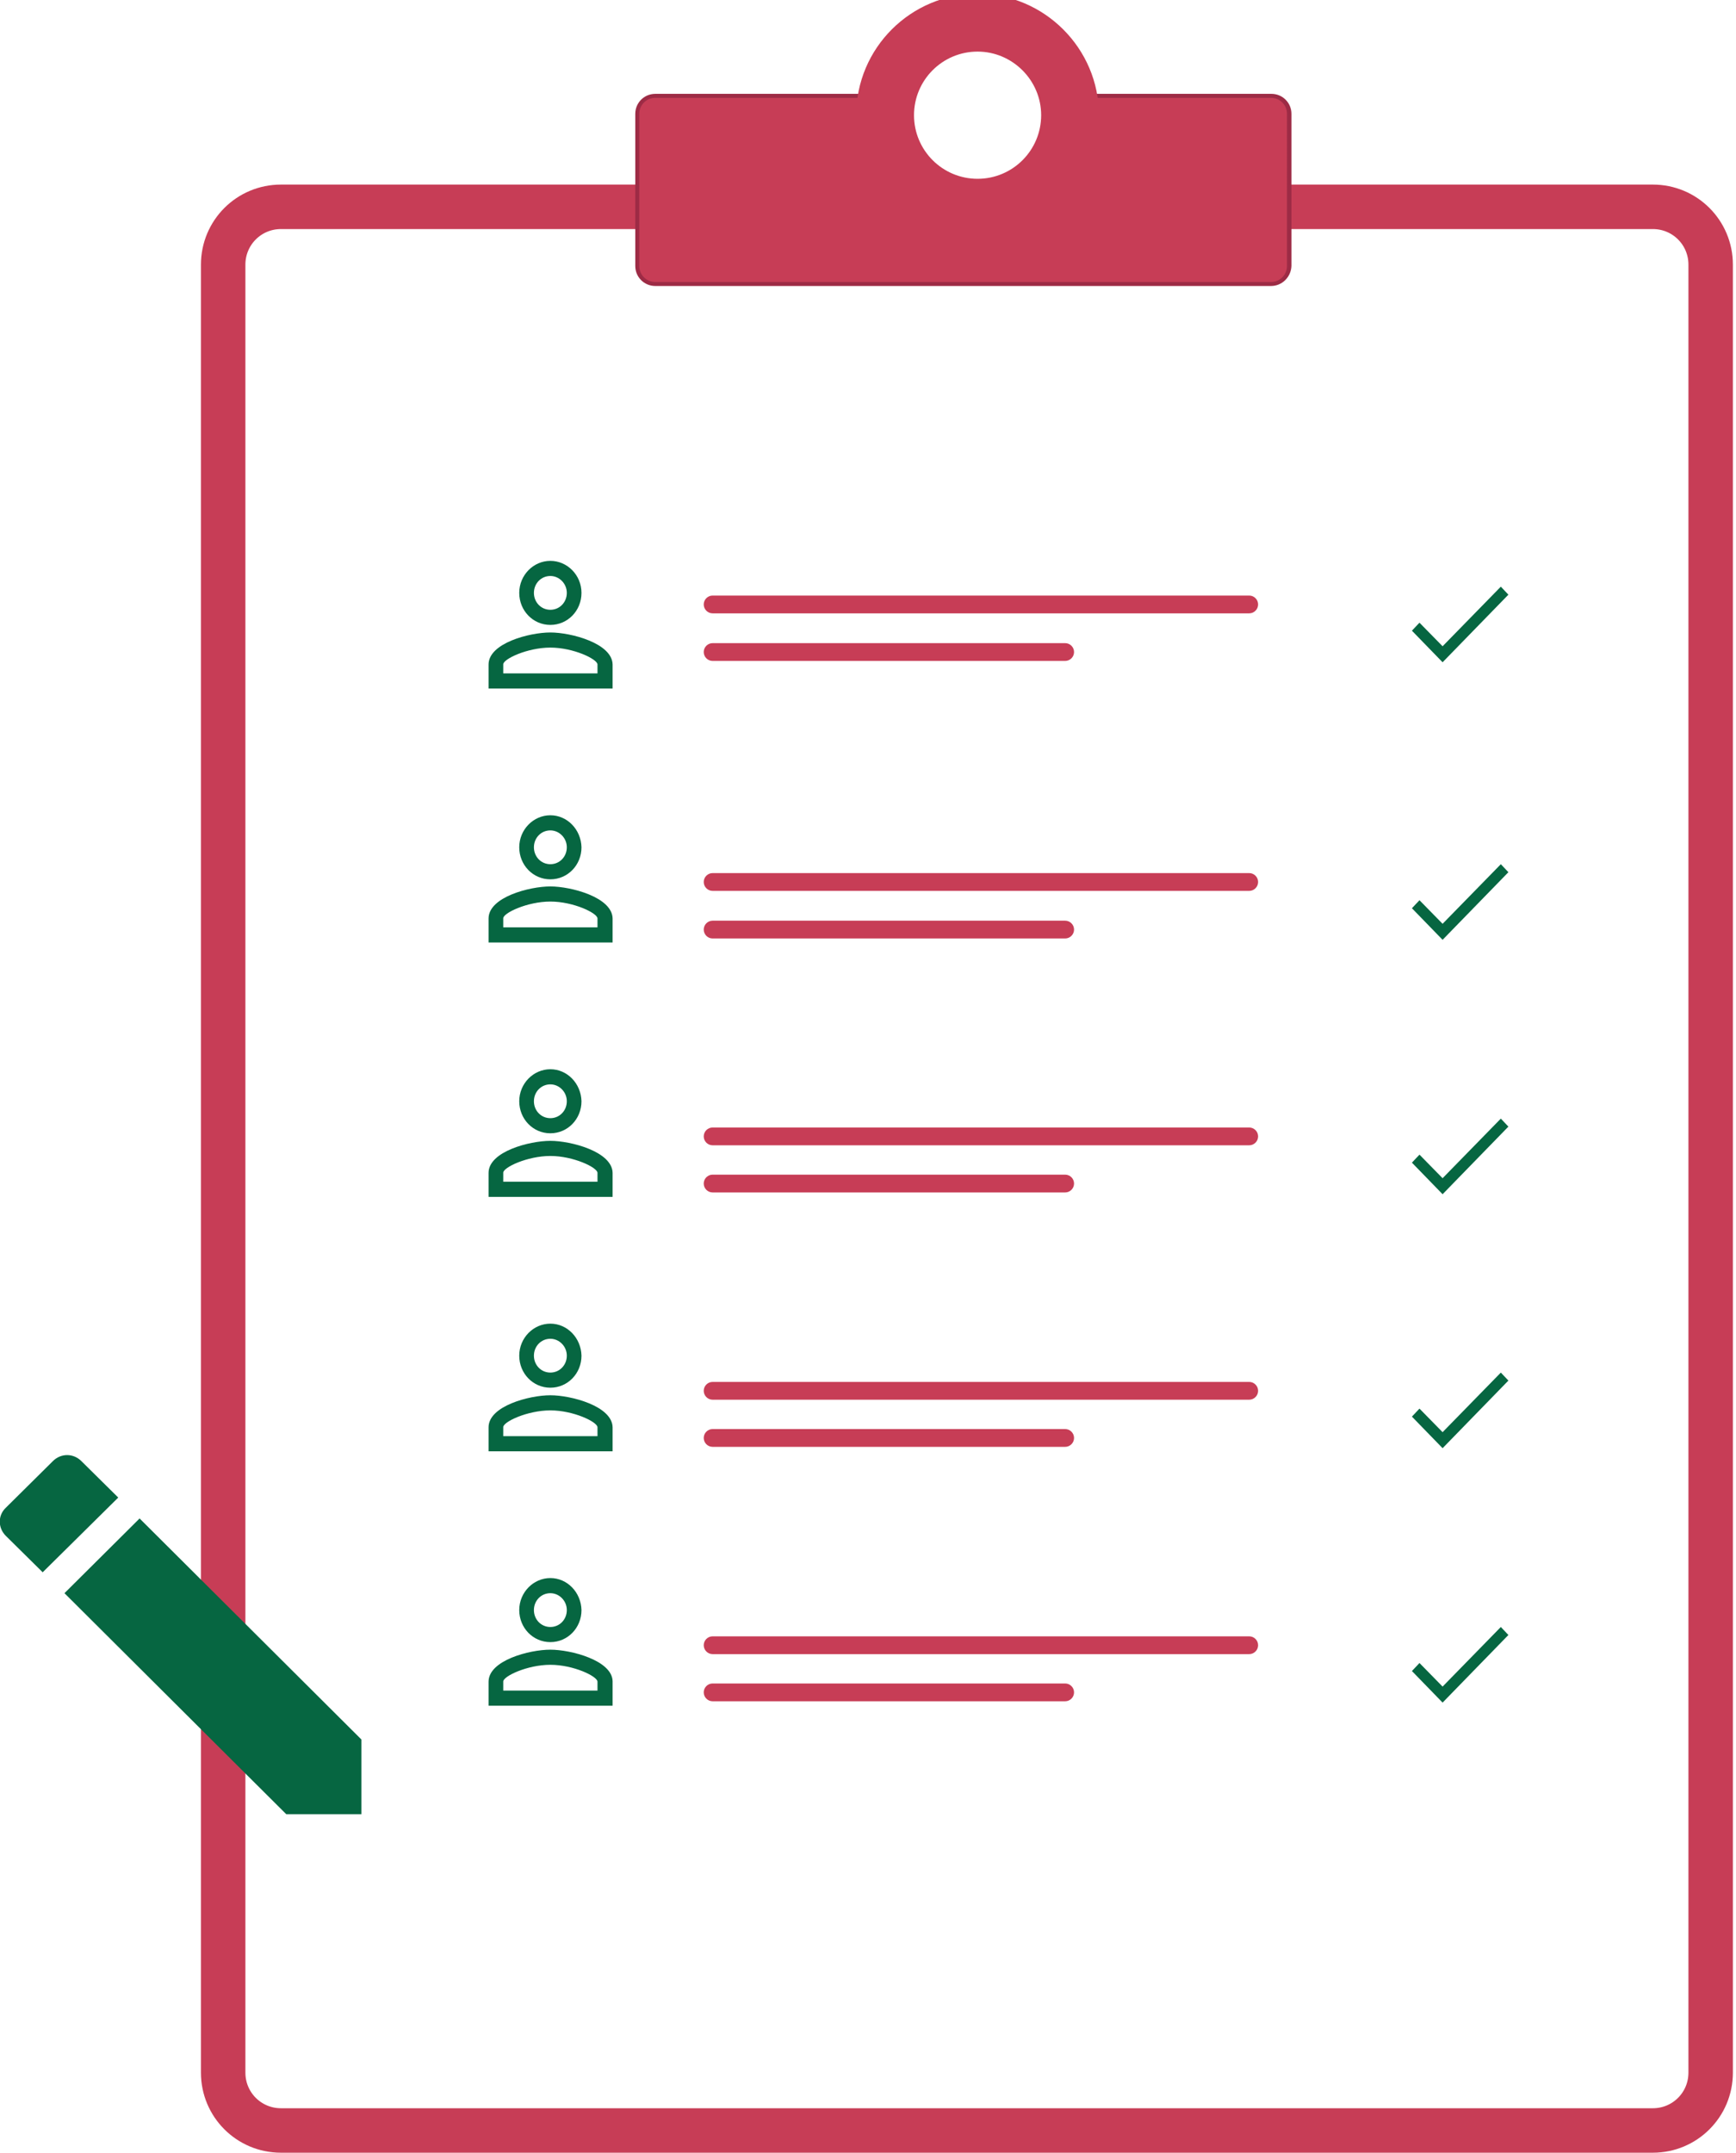 <?xml version="1.0" encoding="utf-8"?>
<!-- Generator: Adobe Illustrator 19.0.0, SVG Export Plug-In . SVG Version: 6.00 Build 0)  -->
<svg version="1.1" id="Layer_1" xmlns="http://www.w3.org/2000/svg" xmlns:xlink="http://www.w3.org/1999/xlink" x="0px" y="0px"
	 viewBox="0 0 390.5 484" style="enable-background:new 0 0 390.5 484;" xml:space="preserve">
<style type="text/css">
	.st0{fill:none;stroke:#C73D56;stroke-width:10;stroke-miterlimit:10;}
	.st1{fill:#066641;}
	.st2{fill:#C73D56;}
	.st3{fill:#9D2B45;}
</style>
<g id="XMLID_1_">
	<path id="XMLID_67_" class="st0" d="M371.8,479H63.2c-7.2,0-13-5.8-13-13V59.5c0-7.2,5.8-13,13-13h308.6c7.2,0,13,5.8,13,13V466
		C384.8,473.2,379,479,371.8,479z"/>
</g>
<g id="XMLID_2_">
	<path id="XMLID_65_" class="st1" d="M81.3,391.1v16.8H64.4l-49.9-49.7l16.9-16.8L81.3,391.1z M1.3,345.3c-1.8-1.8-1.8-4.6,0-6.3
		l10.6-10.5c1.8-1.8,4.6-1.8,6.4,0l8.3,8.2L9.6,353.5L1.3,345.3z"/>
</g>
<g id="XMLID_3_">
	<g id="XMLID_102_">
		<path id="XMLID_64_" class="st1" d="M123.8,129.5c2,0,3.7,1.7,3.7,3.8s-1.6,3.8-3.7,3.8s-3.7-1.7-3.7-3.8S121.7,129.5,123.8,129.5
			 M123.8,145.6c5.2,0,10.6,2.6,10.6,3.8v2h-21.2v-2C113.1,148.2,118.6,145.6,123.8,145.6 M123.8,126.1c-3.8,0-7,3.2-7,7.2
			s3.1,7.2,7,7.2s7-3.2,7-7.2S127.6,126.1,123.8,126.1z M123.8,142.2c-4.7,0-13.9,2.4-13.9,7.2v5.4h27.9v-5.4
			C137.7,144.6,128.4,142.2,123.8,142.2z"/>
	</g>
	<g id="XMLID_6_">
		<path id="XMLID_63_" class="st1" d="M123.8,186.7c2,0,3.7,1.7,3.7,3.8s-1.6,3.8-3.7,3.8s-3.7-1.7-3.7-3.8S121.7,186.7,123.8,186.7
			 M123.8,202.7c5.2,0,10.6,2.6,10.6,3.8v2h-21.2v-2C113.1,205.3,118.6,202.7,123.8,202.7 M123.8,183.3c-3.8,0-7,3.2-7,7.2
			c0,4,3.1,7.2,7,7.2s7-3.2,7-7.2C130.7,186.5,127.6,183.3,123.8,183.3z M123.8,199.3c-4.7,0-13.9,2.4-13.9,7.2v5.4h27.9v-5.4
			C137.7,201.7,128.4,199.3,123.8,199.3z"/>
	</g>
	<g id="XMLID_7_">
		<path id="XMLID_62_" class="st1" d="M123.8,243.8c2,0,3.7,1.7,3.7,3.8s-1.6,3.8-3.7,3.8s-3.7-1.7-3.7-3.8S121.7,243.8,123.8,243.8
			 M123.8,259.9c5.2,0,10.6,2.6,10.6,3.8v2h-21.2v-2C113.1,262.5,118.6,259.9,123.8,259.9 M123.8,240.4c-3.8,0-7,3.2-7,7.2
			c0,4,3.1,7.2,7,7.2s7-3.2,7-7.2C130.7,243.6,127.6,240.4,123.8,240.4z M123.8,256.5c-4.7,0-13.9,2.4-13.9,7.2v5.4h27.9v-5.4
			C137.7,258.9,128.4,256.5,123.8,256.5z"/>
	</g>
	<g id="XMLID_13_">
		<path id="XMLID_61_" class="st1" d="M123.8,301c2,0,3.7,1.7,3.7,3.8c0,2.1-1.6,3.8-3.7,3.8s-3.7-1.7-3.7-3.8
			C120.1,302.7,121.7,301,123.8,301 M123.8,317.1c5.2,0,10.6,2.6,10.6,3.8v2h-21.2v-2C113.1,319.7,118.6,317.1,123.8,317.1
			 M123.8,297.6c-3.8,0-7,3.2-7,7.2c0,4,3.1,7.2,7,7.2s7-3.2,7-7.2C130.7,300.8,127.6,297.6,123.8,297.6z M123.8,313.7
			c-4.7,0-13.9,2.4-13.9,7.2v5.4h27.9v-5.4C137.7,316.1,128.4,313.7,123.8,313.7z"/>
	</g>
	<g id="XMLID_18_">
		<path id="XMLID_60_" class="st1" d="M123.8,358.2c2,0,3.7,1.7,3.7,3.8c0,2.1-1.6,3.8-3.7,3.8s-3.7-1.7-3.7-3.8
			C120.1,359.9,121.7,358.2,123.8,358.2 M123.8,374.3c5.2,0,10.6,2.6,10.6,3.8v2h-21.2v-2C113.1,376.9,118.6,374.3,123.8,374.3
			 M123.8,354.8c-3.8,0-7,3.2-7,7.2c0,4,3.1,7.2,7,7.2s7-3.2,7-7.2C130.7,358,127.6,354.8,123.8,354.8z M123.8,370.9
			c-4.7,0-13.9,2.4-13.9,7.2v5.4h27.9V378C137.7,373.3,128.4,370.9,123.8,370.9z"/>
	</g>
	<g id="XMLID_28_">
		<path id="XMLID_57_" class="st1" d="M324.5,145.3l-5.2-5.3l-1.7,1.8l6.9,7.1l14.8-15.2l-1.7-1.8L324.5,145.3z"/>
	</g>
	<g id="XMLID_37_">
		<path id="XMLID_105_" class="st2" d="M239.6,148.6h-79.3c-1.1,0-2-0.9-2-2l0,0c0-1.1,0.9-2,2-2h79.3c1.1,0,2,0.9,2,2l0,0
			C241.6,147.7,240.7,148.6,239.6,148.6z"/>
	</g>
	<g id="XMLID_38_">
		<path id="XMLID_103_" class="st2" d="M281,137.9H160.3c-1.1,0-2-0.9-2-2v0c0-1.1,0.9-2,2-2H281c1.1,0,2,0.9,2,2v0
			C283,137,282.1,137.9,281,137.9z"/>
	</g>
	<g id="XMLID_35_">
		<path id="XMLID_56_" class="st1" d="M324.5,207.7l-5.2-5.3l-1.7,1.8l6.9,7.1l14.8-15.2l-1.7-1.8L324.5,207.7z"/>
	</g>
	<g id="XMLID_34_">
		<path id="XMLID_98_" class="st2" d="M239.6,211h-79.3c-1.1,0-2-0.9-2-2v0c0-1.1,0.9-2,2-2h79.3c1.1,0,2,0.9,2,2v0
			C241.6,210.1,240.7,211,239.6,211z"/>
	</g>
	<g id="XMLID_33_">
		<path id="XMLID_96_" class="st2" d="M281,200.3H160.3c-1.1,0-2-0.9-2-2l0,0c0-1.1,0.9-2,2-2H281c1.1,0,2,0.9,2,2l0,0
			C283,199.4,282.1,200.3,281,200.3z"/>
	</g>
	<g id="XMLID_40_">
		<path id="XMLID_55_" class="st1" d="M324.5,264.9l-5.2-5.3l-1.7,1.8l6.9,7.1l14.8-15.2l-1.7-1.8L324.5,264.9z"/>
	</g>
	<g id="XMLID_39_">
		<path id="XMLID_92_" class="st2" d="M239.6,268.1h-79.3c-1.1,0-2-0.9-2-2v0c0-1.1,0.9-2,2-2h79.3c1.1,0,2,0.9,2,2v0
			C241.6,267.2,240.7,268.1,239.6,268.1z"/>
	</g>
	<g id="XMLID_36_">
		<path id="XMLID_90_" class="st2" d="M281,257.5H160.3c-1.1,0-2-0.9-2-2v0c0-1.1,0.9-2,2-2H281c1.1,0,2,0.9,2,2v0
			C283,256.6,282.1,257.5,281,257.5z"/>
	</g>
	<g id="XMLID_43_">
		<path id="XMLID_54_" class="st1" d="M324.5,322l-5.2-5.3l-1.7,1.8l6.9,7.1l14.8-15.2l-1.7-1.8L324.5,322z"/>
	</g>
	<g id="XMLID_42_">
		<path id="XMLID_86_" class="st2" d="M239.6,325.3h-79.3c-1.1,0-2-0.9-2-2l0,0c0-1.1,0.9-2,2-2h79.3c1.1,0,2,0.9,2,2l0,0
			C241.6,324.4,240.7,325.3,239.6,325.3z"/>
	</g>
	<g id="XMLID_41_">
		<path id="XMLID_84_" class="st2" d="M281,314.7H160.3c-1.1,0-2-0.9-2-2l0,0c0-1.1,0.9-2,2-2H281c1.1,0,2,0.9,2,2l0,0
			C283,313.8,282.1,314.7,281,314.7z"/>
	</g>
	<g id="XMLID_46_">
		<path id="XMLID_53_" class="st1" d="M324.5,379.2l-5.2-5.3l-1.7,1.8l6.9,7.1l14.8-15.2l-1.7-1.8L324.5,379.2z"/>
	</g>
	<g id="XMLID_45_">
		<path id="XMLID_80_" class="st2" d="M239.6,382.5h-79.3c-1.1,0-2-0.9-2-2l0,0c0-1.1,0.9-2,2-2h79.3c1.1,0,2,0.9,2,2l0,0
			C241.6,381.6,240.7,382.5,239.6,382.5z"/>
	</g>
	<g id="XMLID_44_">
		<path id="XMLID_78_" class="st2" d="M281,371.9H160.3c-1.1,0-2-0.9-2-2l0,0c0-1.1,0.9-2,2-2H281c1.1,0,2,0.9,2,2l0,0
			C283,371,282.1,371.9,281,371.9z"/>
	</g>
</g>
<g id="XMLID_29_">
	<g id="XMLID_31_">
		<path id="XMLID_32_" class="st2" d="M285.9,21.5h-45.7c0.3,1.4,0.5,2.9,0.5,4.4c0,11.5-9.3,20.8-20.8,20.8
			c-11.5,0-20.8-9.3-20.8-20.8c0-1.5,0.2-3,0.5-4.4h-52.1c-2.2,0-4.1,1.8-4.1,4.1v34.2c0,2.2,1.8,4.1,4.1,4.1h138.5
			c2.2,0,4.1-1.8,4.1-4.1V25.6C290,23.3,288.1,21.5,285.9,21.5z"/>
	</g>
	<g id="XMLID_70_">
		<path id="XMLID_30_" class="st3" d="M285.9,64.3H147.4c-2.5,0-4.5-2-4.5-4.5V25.6c0-2.5,2-4.5,4.5-4.5h52.7l-0.1,0.6
			c-0.3,1.4-0.5,2.8-0.5,4.3c0,11.2,9.1,20.4,20.4,20.4s20.4-9.1,20.4-20.4c0-1.4-0.2-2.9-0.5-4.3l-0.1-0.6h46.3
			c2.5,0,4.5,2,4.5,4.5v34.2C290.4,62.3,288.4,64.3,285.9,64.3z M147.4,22c-2,0-3.6,1.6-3.6,3.6v34.2c0,2,1.6,3.6,3.6,3.6h138.5
			c2,0,3.6-1.6,3.6-3.6V25.6c0-2-1.6-3.6-3.6-3.6h-45.1c0.2,1.3,0.4,2.6,0.4,3.9c0,11.7-9.6,21.3-21.3,21.3s-21.3-9.6-21.3-21.3
			c0-1.3,0.1-2.6,0.4-3.9H147.4z"/>
	</g>
</g>
<path id="XMLID_79_" class="st2" d="M219.9,53.2c-15.1,0-27.3-12.3-27.3-27.3c0-15.1,12.3-27.3,27.3-27.3s27.3,12.3,27.3,27.3
	C247.2,41,234.9,53.2,219.9,53.2z M219.9,11.6c-7.9,0-14.3,6.4-14.3,14.3c0,7.9,6.4,14.3,14.3,14.3c7.9,0,14.3-6.4,14.3-14.3
	C234.2,18,227.7,11.6,219.9,11.6z"/>
</svg>
